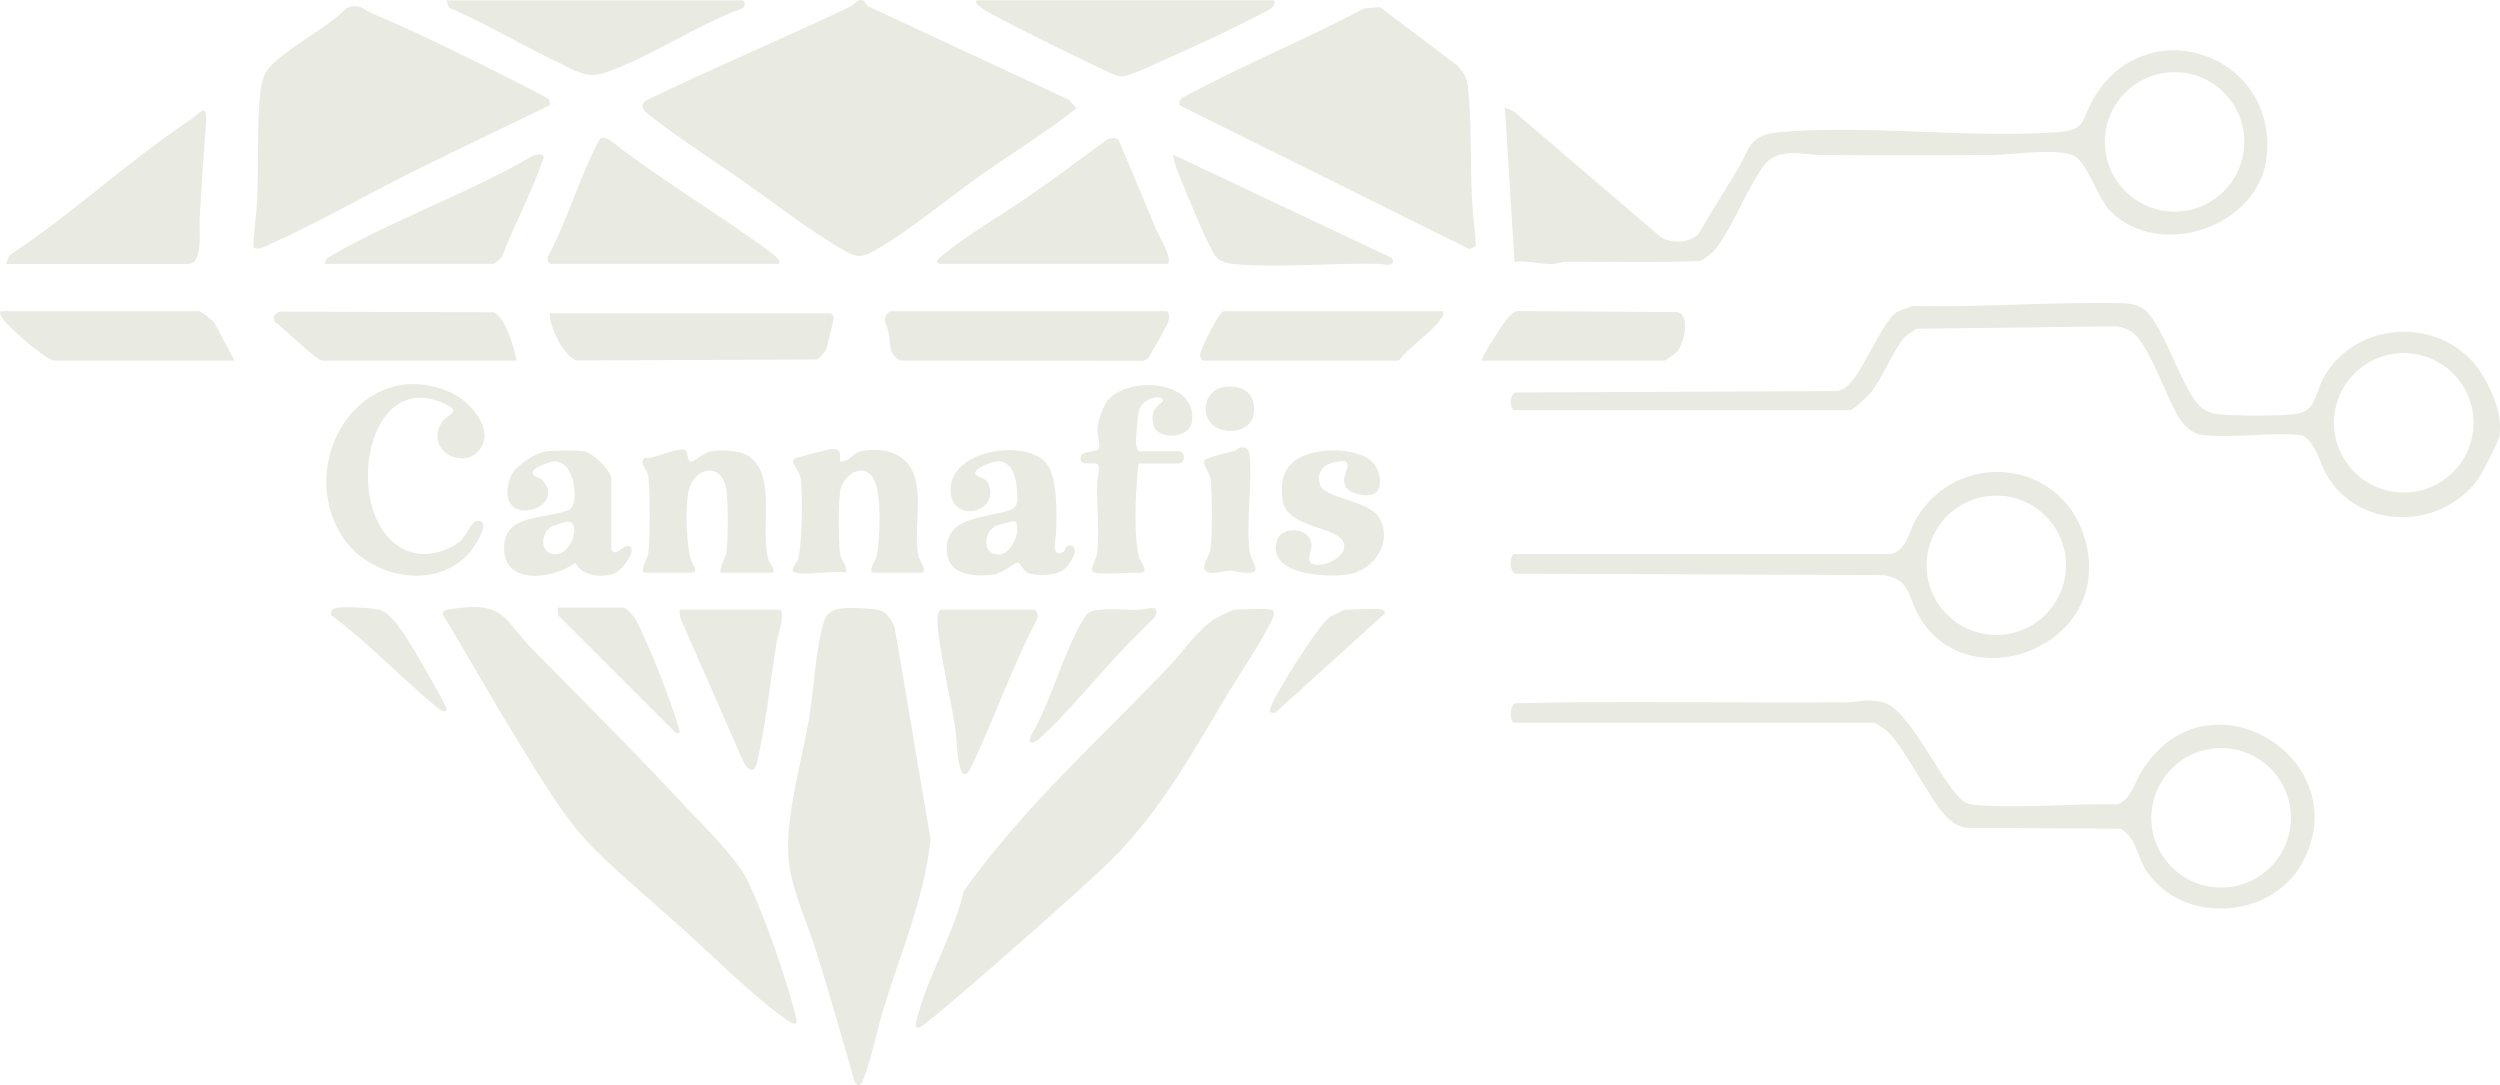<?xml version="1.0" encoding="UTF-8"?>
<svg id="Capa_1" data-name="Capa 1" xmlns="http://www.w3.org/2000/svg" viewBox="0 0 421.59 182.99">
  <defs>
    <style>
      .cls-1 {
        fill: #e9eae1;
      }
    </style>
  </defs>
  <path class="cls-1" d="M146.25,1l34,15.82,1.28,1.43c-4.99,4-10.47,7.32-15.69,10.98-5.63,3.95-12.66,9.85-18.55,13.12-1.93,1.07-2.81,1.07-4.74,0-5.4-2.99-12.61-8.58-17.92-12.28-4.48-3.12-9.62-6.44-13.89-9.72-1.1-.85-3.58-2.29-1.74-3.43,11.3-5.49,22.93-10.34,34.25-15.74,1.1-.52,1.94-2.28,2.99-.19Z"/>
  <path class="cls-1" d="M142.25,102.57c1.27-.15,4.88.04,6.07.33,1.24.31,2.18,1.84,2.57,2.98l6.03,35.62c-.94,9.58-5,19.09-7.83,28.29-1.14,3.7-1.89,7.72-3.18,11.4-.4,1.13-1.03,2.84-1.87.96-2.05-7.26-4.17-14.51-6.39-21.72-1.63-5.28-4.34-10.53-4.7-16.12-.44-6.78,2.2-15.8,3.4-22.66.88-5.03,1.17-12.25,2.6-16.83.55-1.75,1.65-2.04,3.31-2.24Z"/>
  <path class="cls-1" d="M92.67,17.76c-7.82,3.81-15.71,7.52-23.49,11.41-7.7,3.85-15.67,8.45-23.48,11.93-.67.3-2.66,1.45-2.98.41.11-2.68.57-5.62.67-8.26.2-5.12-.02-10.52.34-15.63.14-2.04.3-4.74,1.72-6.26,3.27-3.52,9.41-6.42,12.95-9.96,2.31-.94,2.88.24,4.47.91,7.91,3.36,16.54,7.62,24.22,11.53.77.39,5.26,2.64,5.44,2.89.24.33.17.68.15,1.04Z"/>
  <path class="cls-1" d="M198.93,17.76c-.12-.18-.03-.79.15-1.04s4.69-2.51,5.44-2.89c8.39-4.28,17.14-7.94,25.46-12.38l2.72-.26,13.06,9.86c.97,1.08,1.6,1.95,1.77,3.43.68,5.84.39,12.78.68,18.76.13,2.71.54,5.54.67,8.26l-1.09.51-48.85-24.24Z"/>
  <path class="cls-1" d="M84.92,103.97c1.4,1.26,2.95,3.53,4.29,4.91,8.77,8.96,17.72,17.83,26.26,27.02,3.37,3.63,8.75,8.65,10.79,12.99,2.83,6.01,6.22,15.84,7.9,22.3.52,2-.23,1.65-1.64.68-5.3-3.66-12.91-11.22-17.99-15.77-4.53-4.06-9.57-8.28-13.89-12.5-5.54-5.42-9.73-12.9-13.82-19.5-4.18-6.74-8.02-13.71-12.16-20.48-.11-.55.38-.72.82-.8,3.14-.53,6.97-1.05,9.42,1.16Z"/>
  <path class="cls-1" d="M214.37,102.81c.83.23.32,1.33.08,1.82-1.78,3.69-5.18,8.66-7.41,12.38-6.52,10.86-11.97,20.98-21.36,29.67-8.24,7.63-17.44,15.65-25.99,22.95-.72.61-4.16,3.55-4.69,3.65-.91.16-.49-.88-.37-1.41,1.62-6.87,6.27-14.49,7.91-21.6,9.71-13.78,22.92-25.65,34.63-37.91,2.33-2.44,5-6.43,7.88-8.11.33-.19,2.9-1.44,3.07-1.44,1.41,0,5.24-.28,6.25,0Z"/>
  <path class="cls-1" d="M355.98,35.7c-2.42-2.39-4.03-8.76-6.57-9.57-3.56-1.13-9.73-.04-13.5,0-9.6.09-19.25.09-28.85,0-3.06-.03-6.86-1.24-9.32,1.41-3.14,4.02-5.4,10.62-8.46,14.45-.67.84-1.6,1.45-2.5,2.01-7.47.33-14.95.1-22.43.14-.9,0-1.76.37-2.75.38-2.07.02-4.1-.64-6.2-.35l-1.62-26.04,1.56.7,24.51,20.97c1.74,1.37,5,1.21,6.57-.32,2.12-3.64,4.37-7.21,6.54-10.82,2.18-3.63,1.91-5.93,7.16-6.38,14.86-1.28,31.54,1.04,46.55.03,5.26-.35,4.2-1.89,6.28-5.53,8.73-15.28,31-7.88,29.31,9.52-1.15,11.9-17.96,17.61-26.28,9.4ZM378.47,23.93c0-6.5-5.27-11.76-11.76-11.76s-11.76,5.27-11.76,11.76,5.27,11.76,11.76,11.76,11.76-5.27,11.76-11.76Z"/>
  <path class="cls-1" d="M255.34,69.14c-.81-.25-.75-2.56.17-2.95l54.26-.25c1.24-.19,2.09-1.1,2.83-2.03,1.9-2.39,5.19-9.95,7.18-11.22.73-.47,1.91-.69,2.72-1.09,11.77.27,23.88-.75,35.57-.46,1.85.04,3.41.56,4.53,2.07,2.85,3.83,4.82,10.39,7.55,14.32.98,1.42,2.2,2.13,3.93,2.32,2.92.31,9.95.33,12.85,0,1.03-.12,1.68-.31,2.45-1.02,1.12-1.05,1.65-3.81,2.59-5.39,6.05-10.19,21.38-9.93,27.02.4,1.65,3.03,2.97,6.17,2.51,9.68-.11.8-3.03,6.55-3.69,7.42-6.24,8.3-19.49,8.57-25.22-.43-1.54-2.42-1.75-5.56-4.34-7.11-5.36-.61-11.71.57-16.95-.06-1.62-.19-3.13-1.66-3.92-3.02-2.21-3.76-3.97-9.43-6.51-12.93-1.01-1.39-2.18-2.11-3.89-2.36l-33.78.41c-.62.45-1.58.94-2.07,1.5-1.94,2.18-3.57,6.72-5.69,9.32-.5.61-2.94,2.91-3.51,2.91h-56.59ZM417.13,71.3c0-6.5-5.27-11.76-11.77-11.76s-11.77,5.27-11.77,11.76,5.27,11.76,11.77,11.76,11.77-5.27,11.77-11.76Z"/>
  <path class="cls-1" d="M255.34,121.9c-.81-.25-.79-2.89.17-3.3,18.53-.45,37.17,0,55.74-.16,2.48-.02,4.04-.79,6.75.16,3.76,1.32,8.82,11.81,11.82,15.26,1.36,1.57,1.88,1.79,3.97,1.93,7.55.53,15.85-.29,23.47-.17,2.24-1.15,2.75-3.73,4-5.71,11.2-17.74,36.65-1.63,26.88,15.76-5.35,9.53-20.28,10.15-26.19,1.18-1.62-2.47-1.7-5.68-4.35-7.1l-25.89-.15c-2.26-.32-3.56-1.8-4.83-3.5-2.25-3.02-6.55-11.32-9.05-13.17-.26-.19-1.63-1.04-1.74-1.04h-60.76ZM386.33,137.91c0-6.5-5.27-11.76-11.77-11.76s-11.77,5.27-11.77,11.76,5.27,11.76,11.77,11.76,11.77-5.27,11.77-11.76Z"/>
  <path class="cls-1" d="M318.88,93.44c2.58-.52,3.13-4.03,4.2-5.86,6.96-11.89,24.4-10.24,28.44,3.07,5.6,18.42-20.28,28.07-28.25,12.62-1.48-2.86-1.29-5.57-5.53-6.28l-62.24-.25c-1.13-.55-.8-3.3-.17-3.3h63.54ZM348.4,95.33c0-6.49-5.26-11.75-11.75-11.75s-11.75,5.26-11.75,11.75,5.26,11.75,11.75,11.75,11.75-5.26,11.75-11.75Z"/>
  <path class="cls-1" d="M158.47,44.5c-1.09-.27.21-1.26.55-1.53,4.37-3.55,10.07-6.81,14.76-10.06,4.37-3.02,8.65-6.3,12.99-9.4.57-.28,1.44-.39,1.91.17,2.12,5.05,4.23,10.11,6.35,15.16.26.61,3.23,5.66,1.63,5.66h-38.19Z"/>
  <path class="cls-1" d="M1.02,44.5l.51-1.4c2.79-1.88,5.6-3.86,8.26-5.9,7.25-5.57,14.75-11.99,22.31-16.99,1.61-1.06,2.93-3.26,2.62.88-.4,5.29-.77,10.64-1.07,15.94-.09,1.55.69,7.48-1.9,7.48H1.02Z"/>
  <path class="cls-1" d="M92.85,44.5c-.49-.15-.67-.96-.37-1.4,3.24-6.03,5.29-13.34,8.47-19.29.46-.87.91-.56,1.78-.3,8.85,7.02,18.75,12.67,27.76,19.45.35.27,1.67,1.54.54,1.54h-38.19Z"/>
  <path class="cls-1" d="M150.14,52.48h46.52c.6,0,.53,1.22.37,1.75-.17.56-3.19,5.98-3.5,6.23-.33.27-.57.41-1.02.37l-40.65-.02c-2.01-.91-1.68-2.88-1.99-4.61-.24-1.37-1.43-2.56.25-3.72Z"/>
  <path class="cls-1" d="M92.68,52.83h47.39c.2,0,.51.52.52.84,0,.27-1.13,4.93-1.31,5.3-.31.64-.94,1.19-1.47,1.65l-40.43.17c-2.26-.44-4.76-5.76-4.69-7.98Z"/>
  <path class="cls-1" d="M214.89.07c.28,1.23-1.2,1.72-2.13,2.21-5.28,2.81-12.15,5.93-17.67,8.37-1.35.6-4.78,2.29-6.04,2.24-.95-.04-4.25-1.74-5.37-2.28-5.39-2.56-11.4-5.53-16.66-8.34-.32-.17-3.79-2.21-1.95-2.21h49.82Z"/>
  <path class="cls-1" d="M75.32.07h49.82c.6,0,.72,1.32-.28,1.46-7.56,2.8-15.41,8.22-22.92,10.75-3.1,1.05-4.91-.39-7.76-1.73-6.23-2.92-12.15-6.57-18.49-9.28l-.37-1.19Z"/>
  <path class="cls-1" d="M80.76,75.97c-2.75,3.3-9.13-.03-6.28-4.72.94-1.55,3.98-1.75-.1-3.42-14.13-5.76-17.01,23.31-4.01,25.52,2.29.39,5.67-.62,7.35-2.21.85-.81,1.85-3.19,2.65-3.28,2.7-.3-.23,4.11-.93,4.99-5.55,6.99-17.24,4.72-21.75-2.43-8.08-12.81,3.47-30.86,18.33-24.23,3.18,1.42,7.63,6.31,4.75,9.78Z"/>
  <path class="cls-1" d="M87.12,60.81h-32.81c-.92,0-6.56-5.63-7.84-6.4-.66-.74-.21-1.52.62-1.86l36.2.11c1.97.89,3.44,6.12,3.83,8.15Z"/>
  <path class="cls-1" d="M243.36,52.48c.1.54-.05.8-.33,1.23-1.43,2.21-5.45,4.8-7.13,7.1h-32.98c-.21,0-.51-.56-.54-.87-.07-.86,3.22-7.46,4.01-7.46h36.98Z"/>
  <path class="cls-1" d="M234.67,43.48c1.13,1.7-1.83,1.01-2.23,1.01-7.74-.17-16.84.73-24.33.03-1.37-.13-2.72-.47-3.43-1.78-1.88-3.44-4.13-9.01-5.65-12.75-.24-.6-1.43-3.58-1.15-3.88l36.79,17.37Z"/>
  <path class="cls-1" d="M54.83,44.5c-.11-.77.61-1.15,1.15-1.46,10.66-6.1,23.19-10.55,33.91-16.78.54-.11,1.92-.6,1.77.37-1.87,5.65-4.85,11.01-7,16.61-.18.37-1.26,1.26-1.52,1.26h-28.3Z"/>
  <path class="cls-1" d="M121.49,96.56c-.06-1.42.87-2.18,1.04-3.64.26-2.24.26-7.81,0-10.07-.59-5.21-5.8-4.2-6.51.44-.42,2.76-.33,8.8.59,11.37.11.3,1.28,1.9.18,1.9h-7.99c-1.1,0,.44-2.53.53-3.29.32-2.62.32-10.23,0-12.86-.17-1.41-1.83-2.48-.47-3.22,1.46.35,6.1-2.26,6.89-1.11.24.36.13,1.62.69,1.74s2.26-1.46,3.2-1.66c1.73-.36,4.94-.27,6.46.67,5.06,3.16,1.93,12.56,3.52,17.65.1.33,1.58,2.08.35,2.08h-8.51Z"/>
  <path class="cls-1" d="M134.17,96.56c-1.19-.34.16-1.53.35-2.08.79-2.29.84-11.09.53-13.72-.19-1.58-2.43-3.18-.51-3.62,1.2-.28,5.18-1.42,5.9-1.43,1.45,0,1.24.93,1.2,2.1,1.45.26,2.17-1.39,3.37-1.66,4.25-.97,8.47.42,9.44,5,.89,4.19-.39,9.01.47,12.72.11.47,1.62,2.69.44,2.69h-7.99c-1.15,0,.22-2.02.34-2.44.78-2.67,1.03-11.1-.43-13.44-1.84-2.93-5.23-.45-5.6,2.19-.3,2.1-.3,8.27-.04,10.39.17,1.4,1.25,1.92,1.05,3.29-2.22-.4-6.58.54-8.51,0Z"/>
  <path class="cls-1" d="M39.56,60.81H9.18c-1.14,0-5.39-3.68-6.43-4.68-.39-.37-4.05-3.65-2.25-3.65h32.98c.44,0,2.44,1.54,2.75,2.11l3.32,6.22Z"/>
  <path class="cls-1" d="M179.42,93.02c.22-.13.2-1.3,1.27-.97,1.59.49-.59,3.61-1.48,4.15-1.42.86-4.32,1.06-5.85.39-.92-.4-1.22-1.65-1.74-1.75-.38-.07-2.48,1.87-4.12,2.06-3.56.41-7.84.1-7.84-4.34,0-5.66,6.98-5.17,10.79-6.59,1.46-.54,1.12-2.05,1.03-3.47-.13-1.98-.82-4.78-3.27-4.71-.97.03-4.93,1.53-3.42,2.45.77.47,1.62.39,2.03,1.72,1.55,4.99-7.39,6.35-6.45-.17.86-5.98,12.19-7.57,15.81-3.97,2.26,2.24,2.02,8.88,1.92,11.99-.02.79-1.05,4.56,1.32,3.21ZM171.13,87.9c-.18-.12-2.82.61-3.19.78-1.67.77-2.32,3.77-.62,4.59,3.14,1.52,5.21-4.39,3.8-5.37Z"/>
  <path class="cls-1" d="M184.51,96.56c-1-.28.4-2.23.52-3.3.39-3.57-.09-8.09-.02-11.81.02-.72.7-2.79-.03-3.24-.5-.31-3.22.52-2.7-1.23.31-1.04,2.55-.69,2.95-1.22.43-.58-.22-2.31-.17-3.27.06-1.36.86-3.83,1.71-4.91,3.31-4.21,15.19-3.62,14.25,3.49-.41,3.07-5.94,3.09-6.52.59-.72-3.09,1.62-3.61,1.63-4.08.02-1.17-3.55-.58-4.09,1.81-.21.94-.55,4.59-.44,5.5.04.35.16,1.2.54,1.2h6.6c1.22,0,1.22,2.08,0,2.08h-6.77c-.39,3.94-.65,8.7-.36,12.68.07.92.28,2.43.52,3.3.07.25,1.72,2.41.36,2.41-1.74,0-6.74.35-7.99,0Z"/>
  <path class="cls-1" d="M103.09,92.57c.44,1.53,2.1-.53,2.6-.53,2.26-.02-.67,4.24-2.23,4.72-2.26.7-5.23.36-6.44-1.85-3.75,2.76-12.2,3.93-12.01-2.69.17-5.86,7.4-4.54,11.04-6.31,1.61-.78,1.07-8.08-2.51-8.1-.74,0-3.35.94-3.62,1.6-.46,1.09.88.86,1.52,1.55,4.63,5.01-8.34,8.58-5.45-.27.66-2.01,4.14-4.3,6.19-4.58,1.22-.17,5.39-.22,6.48.05,1.38.35,4.42,3.13,4.42,4.6v11.8ZM95.7,87.95c-.18,0-2.41.7-2.65.82-1.53.82-2.12,3.69-.36,4.48,3.42,1.53,5.63-5.37,3.01-5.3Z"/>
  <path class="cls-1" d="M249.96,60.81c-.35-.33,2.83-5.2,3.33-5.87.75-1.01,1.75-2.67,3.08-2.48l26.6.17c2.16.74.92,5.44-.13,6.68-.14.17-2.02,1.5-2.15,1.5h-30.73Z"/>
  <path class="cls-1" d="M158.82,102.81h15.62c.46,0,.72,1.3.37,1.75-4.16,7.92-7.07,16.45-10.89,24.52-.69,1.45-1.43,2.41-2.06.19-.58-2.04-.47-4.7-.82-6.82-.81-4.95-2.04-10.01-2.7-15-.11-.87-.73-4.64.48-4.64Z"/>
  <path class="cls-1" d="M114.55,102.81h16.84c1.25,0-.29,4.65-.43,5.47-1.08,6.66-1.76,13.76-3.29,20.31-.39,1.67-1.31,1.57-2.15.22l-10.8-24.61-.16-1.4Z"/>
  <path class="cls-1" d="M232.17,82.94c-.91,1.05-5.05.69-5.47-1.49-.36-1.87,2.4-4.43-1.76-3.48-1.9.43-2.93,1.79-2.34,3.77.69,2.34,8.28,2.58,10.01,5.62,2.3,4.05-.86,8.74-5.13,9.47-3.69.63-14.08.21-12.09-5.84.74-2.26,5.67-2.14,5.77.9.03.93-.99,2.84.2,3.24,2.03.68,6.24-1.43,5.16-3.76-1.23-2.64-9.68-2.34-10.25-7.11-.31-2.59-.07-4.95,2.11-6.58,2.98-2.23,9.89-2.39,12.8,0,1.38,1.13,2.11,3.96.98,5.27Z"/>
  <path class="cls-1" d="M189.32,109.53c-4.42,4.69-9.35,10.76-13.99,14.99-.89.81-2.11,1.28-1.49-.43,3.49-5.85,5.39-13.94,8.84-19.62.25-.41.55-.87.93-1.15,1.3-.96,6.56-.42,8.54-.48,1.21-.04,3.7-1.18,2.61,1.22-1.83,1.81-3.69,3.62-5.45,5.48Z"/>
  <path class="cls-1" d="M105.35,102.46c.12.03,1.57,1.51,1.71,1.76,2.09,3.71,6.17,14.17,7.34,18.35.14.48.5,1.2-.38,1.07l-19.88-19.86-.08-1.32h11.28Z"/>
  <path class="cls-1" d="M209.26,75.45c.82-.17,1.32.42,1.46,1.16.49,5.13-.62,11.32,0,16.31.14,1.13.83,1.99,1.03,3.09-.3,1.23-3.51.2-4.32.2-1.01,0-4.23,1.21-4.36-.52-.07-.91.92-1.93,1.07-3.11.3-2.41.3-9.4,0-11.82-.15-1.24-1.33-2.17-1.03-3.08.19-.55,4.09-1.37,4.99-1.62.45-.13.86-.55,1.16-.61Z"/>
  <path class="cls-1" d="M55.92,103.81c-.12-.34-.12-.72.1-1.01.56-.74,7.06-.31,8.25.12,2.32.85,5.34,6.34,6.67,8.61.57.98,4.46,7.66,4.38,8.11-.18,1.04-1.95-.62-2.25-.87-5.81-4.84-11.04-10.45-17.14-14.96Z"/>
  <path class="cls-1" d="M233.12,102.81c.09.02.68.51.35.69l-18.39,16.68c-1.05.11-1.07-.11-.73-1.08.83-2.33,8.08-13.85,9.93-15.06.28-.18,2.45-1.23,2.59-1.23,1.51,0,5.08-.29,6.25,0Z"/>
  <path class="cls-1" d="M205.76,65.4c3.52-.8,6.25.74,5.63,4.59-.65,4.06-9.43,3.67-7.88-2.33.22-.83,1.37-2.07,2.24-2.27Z"/>
</svg>